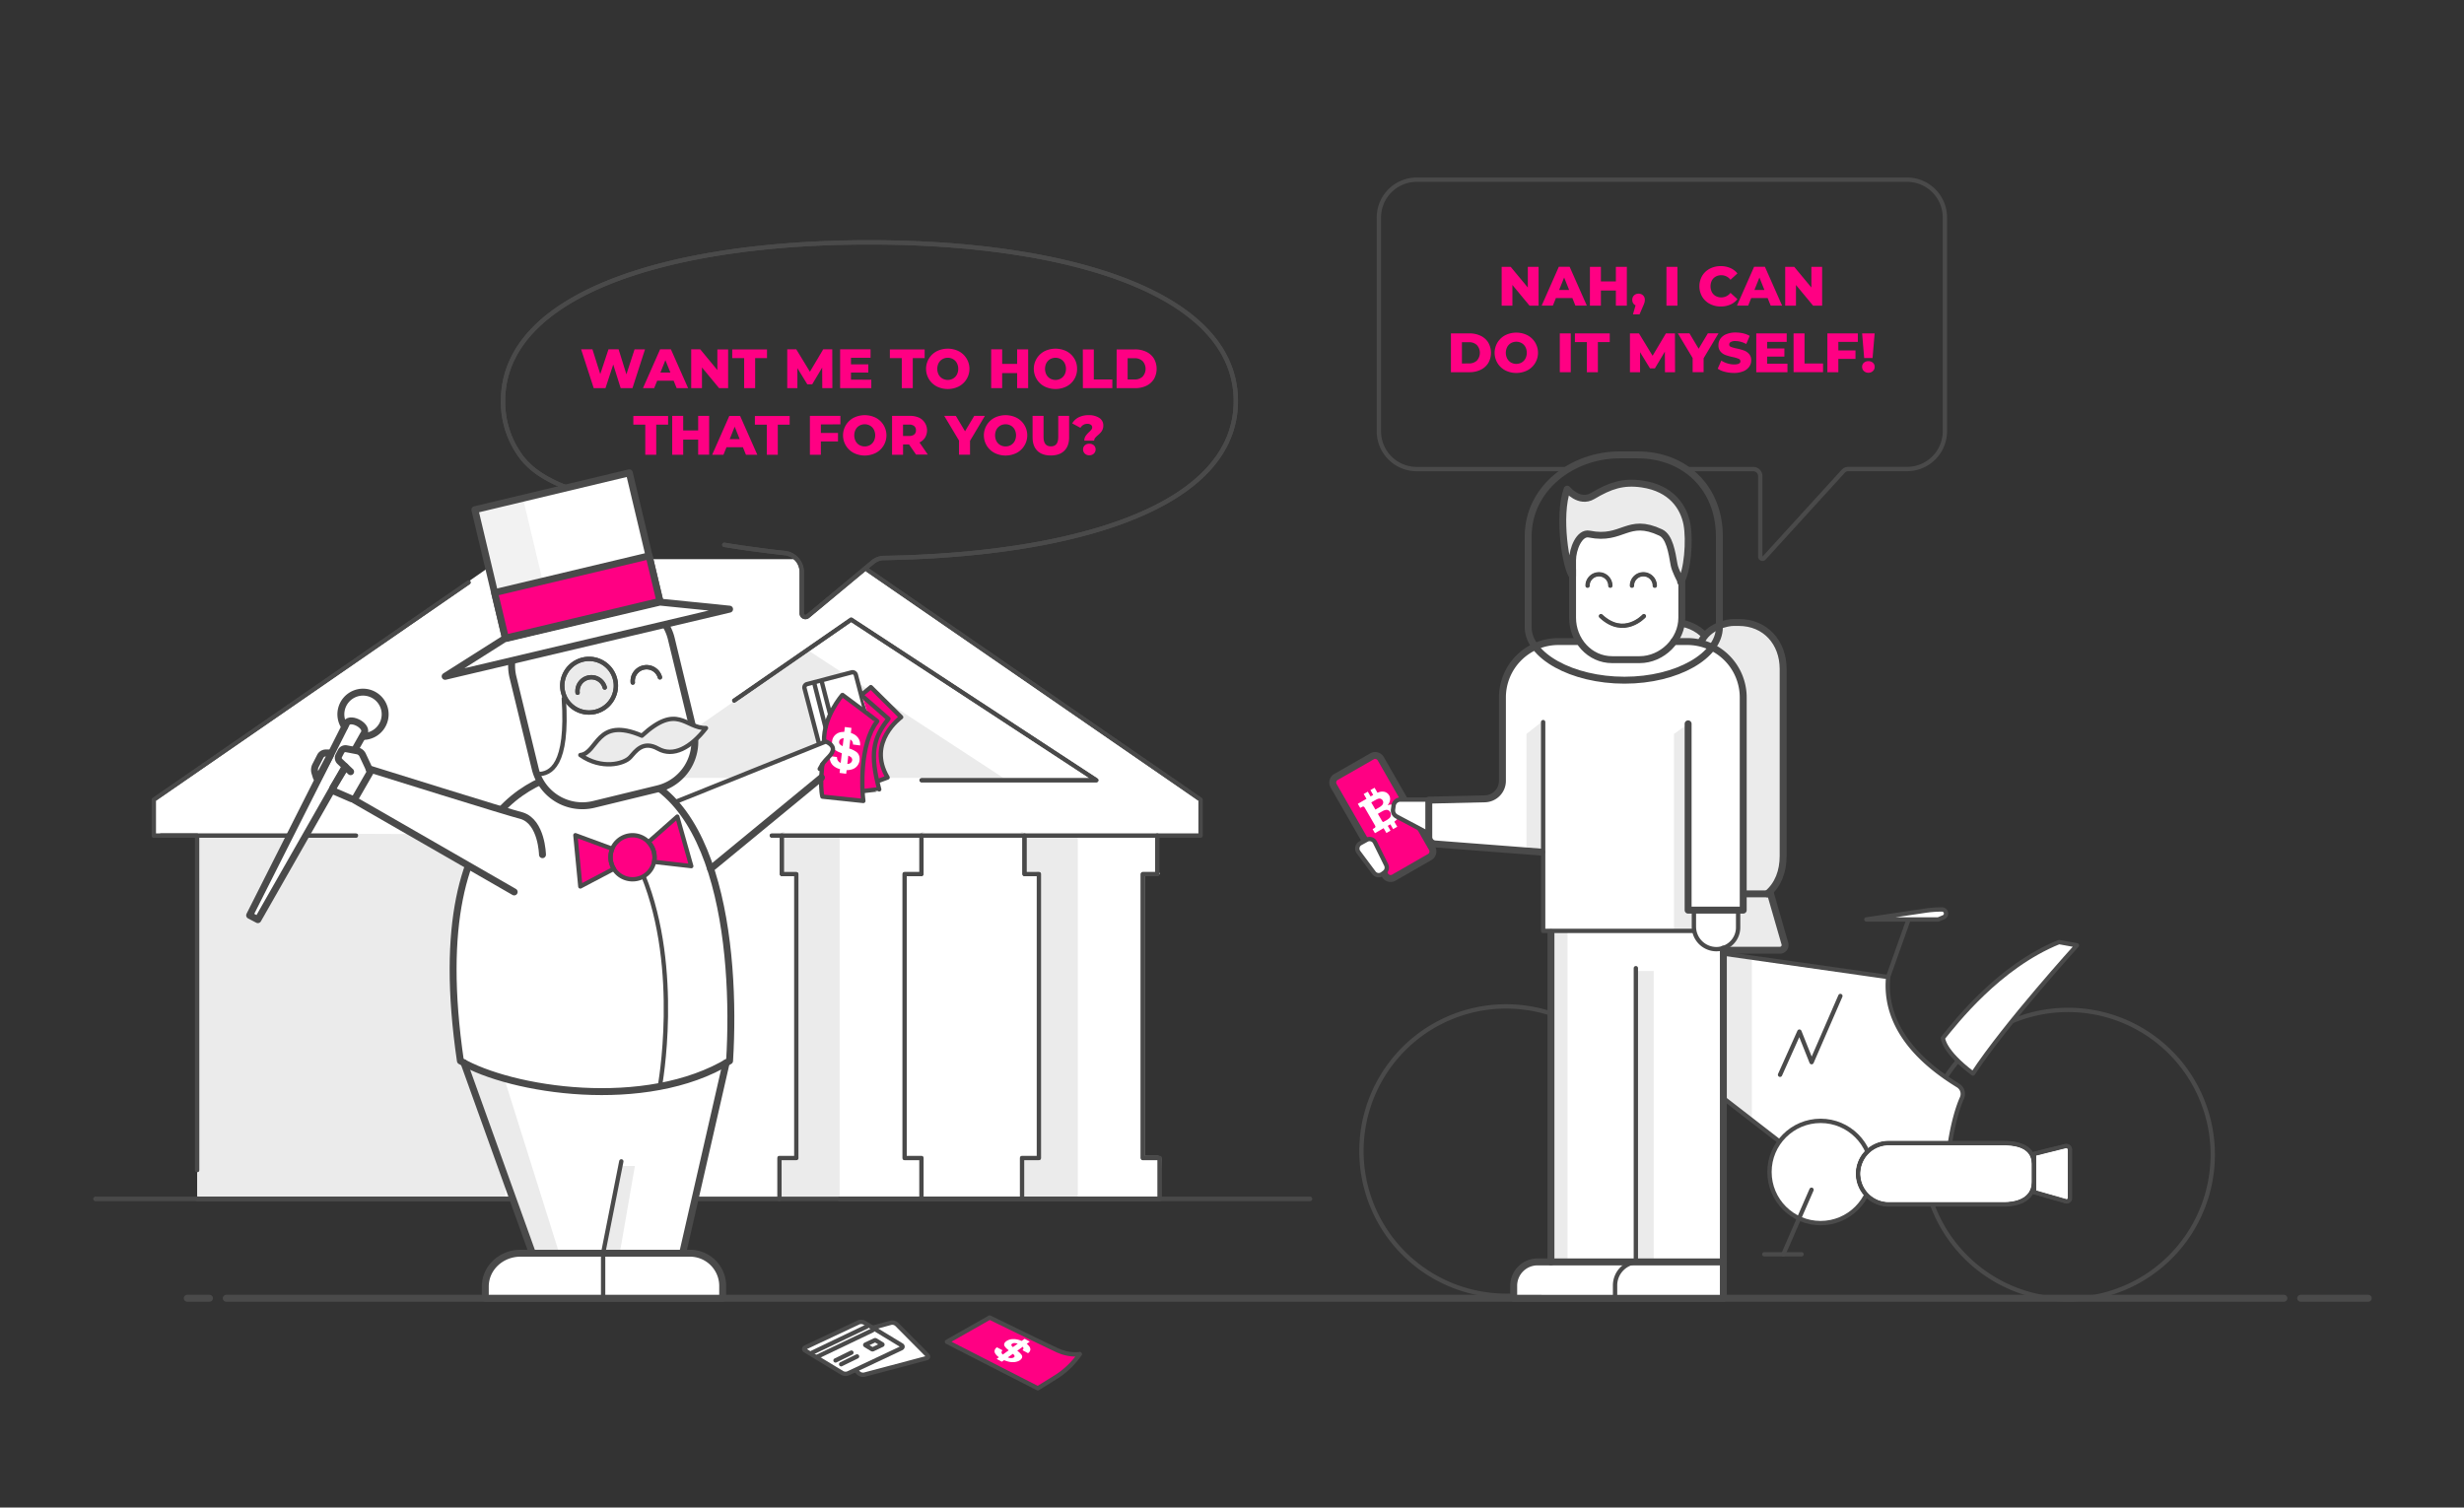 <svg id="work" xmlns="http://www.w3.org/2000/svg" viewBox="0 0 1422 870">
  <rect x="0" y="0" width="1422" height="870" fill="#333333" stroke="none"/>
  <defs>
    <style>
      .cls-1, .cls-8 {
        fill: #ff0083;
      }

      .cls-1, .cls-10, .cls-4, .cls-6, .cls-7 {
        stroke: #4a4a4a;
      }

      .cls-1, .cls-10, .cls-11, .cls-4, .cls-5, .cls-6, .cls-7 {
        stroke-linecap: round;
        stroke-linejoin: round;
      }

      .cls-1, .cls-11, .cls-4, .cls-7 {
        stroke-width: 2.5px;
      }

      .cls-2, .cls-7 {
        fill: #fff;
      }

      .cls-3 {
        fill: #ebebeb;
      }

      .cls-10, .cls-11, .cls-4, .cls-5, .cls-6, .cls-9 {
        fill: none;
      }

      .cls-11, .cls-5 {
        stroke: #494949;
      }

      .cls-5 {
        stroke-width: 2px;
      }

      .cls-6 {
        stroke-width: 4px;
      }

      .cls-10 {
        stroke-width: 1.5px;
      }

      .cls-12 {
        fill: #f2f2f2;
      }
    </style>
  </defs>
  <title>4,1</title>
  <g>
    <g>
      <path class="cls-1" d="M546.5,774.35l52.42,26.83s8.79-5.39,11.67-7.27a47.91,47.91,0,0,0,12.6-12.5s-5.69,1.25-13.36-2.34c-9.73-4.56-38.66-18.72-38.66-18.72Z"/>
      <path class="cls-2" d="M578.17,785.84l-3-1.62c.39-.28.77-.57,1.17-.84.13-.09.1-.14,0-.23a6.67,6.67,0,0,1-2-2.07,2.37,2.37,0,0,1-.34-1.69,2.89,2.89,0,0,1,1.24-1.76c.11-.09.17-.08.31,0l2.86,1.54c.15.09.17.14.07.24a1.29,1.29,0,0,0-.32,1.63,2.33,2.33,0,0,0,.58.66l.15-.11,1.66-1.19,1.47-1.06c.09-.06.1-.11,0-.18s-.33-.27-.48-.41a8.08,8.08,0,0,1-1.74-1.84,1.75,1.75,0,0,1-.14-1.68,3,3,0,0,1,1-1.16,6.36,6.36,0,0,1,3.59-1.25,10.49,10.49,0,0,1,4.36.64c.35.12.69.26,1,.39l1.69-1.22,3,1.63-1.65,1.18c-.1.07-.1.12,0,.19a6.64,6.64,0,0,1,1.2,1.16,3.3,3.3,0,0,1,.79,1.78,2.54,2.54,0,0,1-.92,2l-.39.33-.07,0-3.11-1.67c-.1-.06-.07-.09,0-.14a1.12,1.12,0,0,0,.35-1.45,2.83,2.83,0,0,0-.26-.42l-3.16,2.28.13.11a11.21,11.21,0,0,1,2.26,2.18,1.77,1.77,0,0,1,.28,1.93c-.65,1.21-2,2-4,2.3a10,10,0,0,1-3.35-.14,16.06,16.06,0,0,1-2.73-.85.25.25,0,0,0-.29,0Zm3.48-2.49.24.09a4.18,4.18,0,0,0,2.63.16c.64-.21,1.05-.54,1-1a1.48,1.48,0,0,0-.41-.75l-.55-.56Zm5.7-7.92a7.1,7.1,0,0,0-1.57-.34c-1.16-.12-2.09.48-2.12,1s.47.91.92,1.33Z"/>
    </g>
    <g>
      <path class="cls-2" d="M691.93,461.42,498.67,328.59l-32.47,27a2.13,2.13,0,0,1-3.5-1.64V330.16a11,11,0,0,0-2.91-7.48H289.6a2.09,2.09,0,0,0-1.18.37L88.92,461.42a2.13,2.13,0,0,0-.93,1.7l1,17a2.14,2.14,0,0,0,2.16,2.06h22.77l.52,208.49c0,.55-2.63,1.08-2.24,1.47s3.76.61,4.31.61H310.3v-.52h4.14v.52h78.71v-.52h4.14v.52H447v-.52h4.14v.52h77.33v-.52h4.14v.52H583.7v-.52h4.14v.52h77.33v-.52h4.14v-1.55l1-21.49a2,2,0,0,0-2-2.06h-7.68l0-163.41H668l1-22.24H691.3c1.15,0,1.15,1.14,1.15,0l.33-18.35A2,2,0,0,0,691.93,461.42Zm-23,42.29h-1l-.05,1.25C667.93,506.1,670.1,503.71,669,503.71Z"/>
      <g>
        <path class="cls-3" d="M291.38,482.21c-.38,0-1.15-.31-1.15-.69l-175.72-.7a.66.66,0,0,1,.66.7V503l-1.39,165.25v22.22H291.62Z"/>
        <path class="cls-3" d="M347.08,482.21H315.14V503h7.72a.63.63,0,0,1,.61.7V667.6a.63.63,0,0,1-.61.69h-9.11v22.22h33.33Z"/>
        <path class="cls-3" d="M484.56,482.21H452.62V503h7.72a.63.63,0,0,1,.61.7V667.6a.63.63,0,0,1-.61.69h-9.11v22.22h33.33Z"/>
        <path class="cls-3" d="M622,482.21H590.1V503h7.72a.63.63,0,0,1,.61.7V667.6a.62.62,0,0,1-.61.69h-9.11v22.22H622Z"/>
        <polygon class="cls-3" points="466.23 375.2 360.13 448.88 578.99 448.88 466.23 375.2"/>
        <rect class="cls-3" x="589.14" y="480.13" width="1.39" height="0.69"/>
        <rect class="cls-3" x="531.86" y="480.13" width="1.39" height="0.69"/>
        <rect class="cls-3" x="451.31" y="480.13" width="1.39" height="0.69"/>
        <rect class="cls-3" x="367.99" y="480.13" width="1.39" height="0.69"/>
        <rect class="cls-3" x="313.83" y="480.13" width="1.39" height="0.69"/>
      </g>
      <g>
        <g>
          <g>
            <polyline class="cls-4" points="484.56 691.9 669.25 691.9 669.25 668.29 659.53 668.29 659.53 504.43 667.87 504.43 667.87 482.21 692.86 482.21 692.86 461.5 500.67 328.93"/>
            <polyline class="cls-4" points="531.77 691.9 531.77 668.29 522.05 668.29 522.05 504.43 531.77 504.43 531.77 482.21"/>
            <polyline class="cls-4" points="449.84 691.9 449.84 668.29 459.56 668.29 459.56 504.43 451.23 504.43 451.23 482.21"/>
            <polyline class="cls-4" points="589.84 691.9 589.84 668.29 599.56 668.29 599.56 504.43 591.23 504.43 591.23 482.21"/>
            <polyline class="cls-4" points="270.44 336.12 88.78 461.5 88.78 482.21 113.78 482.21 113.78 675.24"/>
            <line class="cls-4" x1="312.36" y1="691.9" x2="113.78" y2="691.9"/>
            <polyline class="cls-4" points="423.71 404.3 491.21 357.57 632.73 450.27 531.86 450.27"/>
            <line class="cls-4" x1="445.4" y1="482.21" x2="667.87" y2="482.21"/>
          </g>
          <line class="cls-4" x1="92.95" y1="482.21" x2="205.43" y2="482.21"/>
          <line class="cls-4" x1="756.07" y1="691.89" x2="55.07" y2="691.89"/>
        </g>
        <g>
          <g>
            <g>
              <polyline class="cls-5" points="484.56 691.9 669.25 691.9 669.25 668.29 659.53 668.29 659.53 504.43 667.87 504.43 667.87 482.21 692.86 482.21 692.86 461.5 500.67 328.93"/>
              <polyline class="cls-5" points="484.56 691.9 669.25 691.9 669.25 668.29 659.53 668.29 659.53 504.43 667.87 504.43 667.87 482.21 692.86 482.21 692.86 461.5 500.67 328.93"/>
            </g>
            <g>
              <polyline class="cls-5" points="531.77 691.9 531.77 668.29 522.05 668.29 522.05 504.43 531.77 504.43 531.77 482.21"/>
              <polyline class="cls-5" points="531.77 691.9 531.77 668.29 522.05 668.29 522.05 504.43 531.77 504.43 531.77 482.21"/>
            </g>
            <g>
              <polyline class="cls-5" points="449.84 691.9 449.84 668.29 459.56 668.29 459.56 504.43 451.23 504.43 451.23 482.21"/>
              <polyline class="cls-5" points="449.84 691.9 449.84 668.29 459.56 668.29 459.56 504.43 451.23 504.43 451.23 482.21"/>
            </g>
            <g>
              <polyline class="cls-5" points="589.84 691.9 589.84 668.29 599.56 668.29 599.56 504.43 591.23 504.43 591.23 482.21"/>
              <polyline class="cls-5" points="589.84 691.9 589.84 668.29 599.56 668.29 599.56 504.43 591.23 504.43 591.23 482.21"/>
            </g>
            <g>
              <polyline class="cls-5" points="270.44 336.12 88.78 461.5 88.78 482.21 113.78 482.21 113.78 675.24"/>
              <polyline class="cls-5" points="270.44 336.12 88.78 461.5 88.78 482.21 113.78 482.21 113.78 675.24"/>
            </g>
            <g>
              <line class="cls-5" x1="312.36" y1="691.9" x2="113.78" y2="691.9"/>
              <line class="cls-5" x1="312.36" y1="691.9" x2="113.78" y2="691.9"/>
            </g>
            <g>
              <polyline class="cls-5" points="423.71 404.3 491.21 357.57 632.73 450.27 531.86 450.27"/>
              <polyline class="cls-5" points="423.71 404.3 491.21 357.57 632.73 450.27 531.86 450.27"/>
            </g>
            <g>
              <line class="cls-5" x1="445.4" y1="482.21" x2="667.87" y2="482.21"/>
              <line class="cls-5" x1="445.4" y1="482.21" x2="667.87" y2="482.21"/>
            </g>
          </g>
          <g>
            <line class="cls-5" x1="92.95" y1="482.21" x2="205.43" y2="482.21"/>
            <line class="cls-5" x1="92.95" y1="482.21" x2="205.43" y2="482.21"/>
          </g>
          <g>
            <line class="cls-5" x1="756.07" y1="691.89" x2="55.07" y2="691.89"/>
            <line class="cls-5" x1="756.07" y1="691.89" x2="55.07" y2="691.89"/>
          </g>
        </g>
      </g>
    </g>
    <line class="cls-6" x1="130.57" y1="749.23" x2="1318.07" y2="749.23"/>
    <line class="cls-6" x1="1327.74" y1="749.23" x2="1366.74" y2="749.23"/>
    <line class="cls-6" x1="120.9" y1="749.23" x2="108.07" y2="749.23"/>
    <g>
      <path class="cls-2" d="M534.56,783.83c1.08-.22,1.37-1,.64-1.74l-17.67-17.81a4,4,0,0,0-3.28-.94l-34.81,9.5c-1.08.22-1.37,1-.64,1.73l16.67,17.82a4,4,0,0,0,3.28.94Z"/>
      <path class="cls-4" d="M534.56,783.83c1.08-.22,1.37-1,.64-1.74l-17.67-17.81a4,4,0,0,0-3.28-.94l-34.81,9.5c-1.08.22-1.37,1-.64,1.73l16.67,17.82a4,4,0,0,0,3.28.94Z"/>
    </g>
    <g>
      <path class="cls-2" d="M520.06,778.14c1-.47,1.09-1.3.2-1.83l-21.45-13a4,4,0,0,0-3.41-.12l-30.52,14.36c-1,.47-1.08,1.3-.2,1.84l21.45,13a4,4,0,0,0,3.42.12Z"/>
      <path class="cls-4" d="M520.06,778.14c1-.47,1.09-1.3.2-1.83l-21.45-13a4,4,0,0,0-3.41-.12l-30.52,14.36c-1,.47-1.08,1.3-.2,1.84l21.45,13a4,4,0,0,0,3.42.12Z"/>
    </g>
    <g>
      <path class="cls-2" d="M509.13,776.11c.17-.08.18-.23,0-.32l-3.76-2.3a.71.71,0,0,0-.59,0L499.47,776c-.17.08-.18.23,0,.32l3.76,2.3a.71.71,0,0,0,.59,0Z"/>
      <path class="cls-4" d="M509.13,776.11c.17-.08.18-.23,0-.32l-3.76-2.3a.71.71,0,0,0-.59,0L499.47,776c-.17.08-.18.23,0,.32l3.76,2.3a.71.71,0,0,0,.59,0Z"/>
    </g>
    <g>
      <path class="cls-4" d="M1100.6,103.7h-283a21.82,21.82,0,0,0-21.83,21.82V248.88A21.82,21.82,0,0,0,817.6,270.7h87.25a58,58,0,0,1,29.89-8.23h10.34a48.9,48.9,0,0,1,28,8.23h38.79a4.05,4.05,0,0,1,4,4.06v46.48a1.25,1.25,0,0,0,2.17.84L1063.71,272a4,4,0,0,1,3-1.33h33.89a21.82,21.82,0,0,0,21.82-21.82V125.52A21.82,21.82,0,0,0,1100.6,103.7Z"/>
      <g>
        <path class="cls-2" d="M1026.62,658.52,924,579.1l23.68-35.45,142,20.2c-1.48,15.32,2.85,39.68,40.33,62.58a5.73,5.73,0,0,1,2.25,7.2c-5.37,12.08-8.42,32.4-8.42,42.72a5,5,0,0,1-5,5h-38.16"/>
        <polygon class="cls-3" points="947.5 542.1 1011 553.1 1011 645.6 923.95 579.1 947.5 542.1"/>
        <path class="cls-4" d="M1026.62,658.52,924,579.1l23.68-35.45,142,20.2c-1.48,15.32,2.85,39.68,40.33,62.58a5.73,5.73,0,0,1,2.25,7.2c-5.37,12.08-8.42,32.4-8.42,42.72a5,5,0,0,1-5,5h-38.16"/>
        <circle class="cls-7" cx="1050.69" cy="676.35" r="29.5"/>
        <line class="cls-4" x1="1045.45" y1="686.6" x2="1029.2" y2="723.85"/>
        <line class="cls-4" x1="1018.2" y1="723.85" x2="1039.7" y2="723.85"/>
        <line class="cls-4" x1="1089.62" y1="563.85" x2="1101.45" y2="530.6"/>
        <path class="cls-7" d="M1077.12,530.6h41.5l3-1.24a2.34,2.34,0,0,0-.89-4.51,67.05,67.05,0,0,0-9.91.74Z"/>
        <path class="cls-4" d="M1129.93,612.17a82.39,82.39,0,0,0-6.94,9.36"/>
        <path class="cls-4" d="M1161.13,589.34a83.51,83.51,0,1,1-51,82"/>
        <path class="cls-4" d="M944.75,628.77a83.49,83.49,0,1,1-35.18-37.56"/>
        <polyline class="cls-4" points="962.62 515.6 956.86 515.6 939.2 543.65 905.25 607.5 962.62 519.69"/>
        <path class="cls-7" d="M1121.29,599s0,7.54,17.33,20.54c18.63-28.43,60-74,60-74l-10.33-1.87C1153.29,557.85,1128.29,590.44,1121.29,599Z"/>
        <polyline class="cls-4" points="1027.28 620.25 1038.45 595.34 1045.49 612.98 1062.1 574.78"/>
        <g>
          <g>
            <g>
              <path class="cls-3" d="M1191.9,661.4a2.18,2.18,0,0,1,2.7,2.11v27.85a1.92,1.92,0,0,1-2.45,1.87L1173.88,688V665.89Z"/>
              <path class="cls-2" d="M1173.88,672.29v9.35c0,9.77-7.92,13.4-17.69,13.4H1090a17.68,17.68,0,0,1-17.68-17.69h0A17.68,17.68,0,0,1,1090,659.67h66.18C1166,659.67,1173.88,662.52,1173.88,672.29Z"/>
            </g>
            <path class="cls-7" d="M1191.9,661.4a2.18,2.18,0,0,1,2.7,2.11v27.85a1.92,1.92,0,0,1-2.45,1.87L1173.88,688V665.89Z"/>
            <path class="cls-4" d="M1173.88,672.29v9.35c0,9.77-7.92,13.4-17.69,13.4H1090a17.68,17.68,0,0,1-17.68-17.69h0A17.68,17.68,0,0,1,1090,659.67h66.18C1166,659.67,1173.88,662.52,1173.88,672.29Z"/>
          </g>
          <g>
            <g>
              <path class="cls-5" d="M1191.9,661.4a2.18,2.18,0,0,1,2.7,2.11v27.85a1.92,1.92,0,0,1-2.45,1.87L1173.88,688V665.89Z"/>
              <path class="cls-5" d="M1173.88,672.29v9.35c0,9.77-7.92,13.4-17.69,13.4H1090a17.68,17.68,0,0,1-17.68-17.69h0A17.68,17.68,0,0,1,1090,659.67h66.18C1166,659.67,1173.88,662.52,1173.88,672.29Z"/>
            </g>
            <path class="cls-5" d="M1191.9,661.4a2.18,2.18,0,0,1,2.7,2.11v27.85a1.92,1.92,0,0,1-2.45,1.87L1173.88,688V665.89Z"/>
            <g>
              <path class="cls-5" d="M1173.88,672.29v9.35c0,9.77-7.92,13.4-17.69,13.4H1090a17.68,17.68,0,0,1-17.68-17.69h0A17.68,17.68,0,0,1,1090,659.67h66.18C1166,659.67,1173.88,662.52,1173.88,672.29Z"/>
              <path class="cls-5" d="M1173.88,672.29v9.35c0,9.77-7.92,13.4-17.69,13.4H1090a17.68,17.68,0,0,1-17.68-17.69h0A17.68,17.68,0,0,1,1090,659.67h66.18C1166,659.67,1173.88,662.52,1173.88,672.29Z"/>
            </g>
          </g>
        </g>
      </g>
      <g>
        <g>
          <g>
            <path class="cls-3" d="M944.79,548.23h44.35a3.08,3.08,0,0,0,2.94-3.94l-8.74-28.84s7.73-12.39,7.73-21.43V386.08c0-15.32-10.28-27.85-25.59-27.85h-3.12c-3.31,0-14.89,2.61-19.05,12.54l-1.63,4.4Z"/>
            <path class="cls-6" d="M981.93,515.84c6.32-5.25,9.14-13.16,9.14-21.82V386.08c0-15.32-10.28-26.85-25.59-26.85h-3.12c-3.31,0-14.89,2.1-19.05,12l-2.26,3.81"/>
            <path class="cls-6" d="M944.8,548.38h44.34a3,3,0,0,0,2.94-3.85l-8.27-28.69H949.14"/>
          </g>
          <g>
            <path class="cls-3" d="M982.79,548.23h44.35a3.08,3.08,0,0,0,2.94-3.94l-8.74-28.84s7.73-12.39,7.73-21.43V386.08c0-15.32-10.28-27.85-25.59-27.85h-3.12c-3.31,0-14.89,2.61-19.05,12.54l-1.63,4.4Z"/>
            <path class="cls-6" d="M1019.93,515.84c6.32-5.25,9.14-13.16,9.14-21.82V386.08c0-15.32-10.28-26.85-25.59-26.85h-3.12c-3.31,0-14.89,2.1-19.05,12l-2.26,3.81"/>
            <path class="cls-6" d="M982.8,548.38h44.34a3,3,0,0,0,2.94-3.85l-8.27-28.69H987.14"/>
          </g>
        </g>
        <g>
          <g>
            <path class="cls-8" d="M826.32,489.29a3.75,3.75,0,0,1-1,5.18l-21.15,12.14a3.75,3.75,0,0,1-5-1.75l-29.39-51.17a3.75,3.75,0,0,1,1-5.18L792,436.37a3.76,3.76,0,0,1,5,1.75Z"/>
            <path class="cls-6" d="M826.32,489.29a3.75,3.75,0,0,1-1,5.18l-21.15,12.14a3.75,3.75,0,0,1-5-1.75l-29.39-51.17a3.75,3.75,0,0,1,1-5.18L792,436.37a3.76,3.76,0,0,1,5,1.75Z"/>
            <path class="cls-2" d="M806.36,477.12,804,478.49l-1.61-2.77-1.51.88c.55.93,1.08,1.84,1.61,2.76l-2.37,1.37c-.54-.92-1.08-1.84-1.62-2.79l-5,2.9c-.46-.79-.91-1.56-1.36-2.35l.2-.12c.31-.18.63-.36.93-.56a.88.88,0,0,0,.33-1.31c-.13-.25-.26-.49-.4-.73q-2.5-4.32-5-8.63c-.22-.39-.46-.77-.7-1.15a.92.92,0,0,0-1.32-.38l-1,.53-.19.1c-.46-.79-.91-1.56-1.38-2.35l5-2.9L787,458.22l2.37-1.36c.54.91,1.08,1.83,1.61,2.76l1.51-.87c-.54-.94-1.07-1.85-1.61-2.77.8-.45,1.59-.91,2.38-1.37,0,.07.09.14.13.22.47.8,1,1.61,1.41,2.42.1.19.2.26.4.15a3.07,3.07,0,0,1,.5-.2,5.82,5.82,0,0,1,2.86-.32,4.24,4.24,0,0,1,3,1.91,4.16,4.16,0,0,1,.69,2.49,5.13,5.13,0,0,1-1.27,3.13,1.56,1.56,0,0,0-.16.2.66.66,0,0,0,.25,0,6.86,6.86,0,0,1,2.21-.29,4.25,4.25,0,0,1,3,1.38,4.84,4.84,0,0,1,.93,5.45,7,7,0,0,1-2.34,2.9c-.16.12-.17.2-.07.36C805.31,475.3,805.83,476.21,806.36,477.12Zm-11.14-7.42a.76.76,0,0,0,.07.13c.69,1.19,1.38,2.38,2.08,3.57a7.52,7.52,0,0,0,.5.75.39.39,0,0,0,.54.15c.59-.31,1.18-.61,1.75-.95s1-.62,1.43-1a2.72,2.72,0,0,0,1-1.43,2.78,2.78,0,0,0-.26-2.2,2.4,2.4,0,0,0-2.56-1.31,5.37,5.37,0,0,0-1.78.65c-.89.48-1.76,1-2.64,1.5Zm-1.46-2.51.16-.08,1.74-1a8.74,8.74,0,0,0,1.85-1.34,2.36,2.36,0,0,0,.75-1.54,2.2,2.2,0,0,0-2.88-2.26,6.74,6.74,0,0,0-1.18.5c-.91.49-1.8,1-2.69,1.52a.61.61,0,0,0-.14.1Z"/>
          </g>
          <path class="cls-2" d="M873.57,750.48v-9.13a13.13,13.13,0,0,1,13.13-13.12h8.37v-191h-4.5v-45.5l-63.05-5a3.2,3.2,0,0,1-2.95-3.19v-2.46l-17.7-9.49a4.57,4.57,0,0,1-2.32-4.89l.49-2.54a3.34,3.34,0,0,1,3.33-2.7l16.2.29h31A11.75,11.75,0,0,0,867.32,450V402a31.75,31.75,0,0,1,31.75-31.75h74A31.74,31.74,0,0,1,1004.82,402V525.23h-2.5l1.5,8.5A16.09,16.09,0,0,1,994.57,547V749.23Z"/>
          <rect class="cls-3" x="895.07" y="537.23" width="9.57" height="191"/>
          <rect class="cls-3" x="944.8" y="560.35" width="9.57" height="167.87"/>
          <polygon class="cls-3" points="880.93 490.73 889.57 491.73 889.57 416.73 880.93 423.56 880.93 490.73"/>
          <g>
            <path class="cls-6" d="M992.27,309.51c0-27.61-19.57-47-47.19-47H934.74c-27.61,0-52.81,19.43-52.81,47V362h0c0,16.32,25.13,30.54,55.6,30.54S992.27,378.3,992.27,362h0Z"/>
            <g>
              <path class="cls-2" d="M970.6,356.49c0,13-11.39,24.21-24.39,24.21H930.39c-13,0-22.85-11.2-22.85-24.21V322.11a18.63,18.63,0,0,1,18.63-18.63H952a18.63,18.63,0,0,1,18.63,18.63Z"/>
              <path class="cls-6" d="M970.6,332.42v24.07c0,13-11.39,24.2-24.39,24.2H930.39c-13,0-22.85-11.19-22.85-24.2v-28"/>
            </g>
            <g>
              <g>
                <g>
                  <path class="cls-4" d="M916.2,338a6.57,6.57,0,0,1,13.14,0"/>
                  <path class="cls-4" d="M941.82,338A6.57,6.57,0,0,1,955,338"/>
                </g>
                <path class="cls-4" d="M923.92,355.57c13.36,12.5,24.79,0,24.79,0"/>
              </g>
              <g>
                <g>
                  <path class="cls-5" d="M916.2,338a6.57,6.57,0,0,1,13.14,0"/>
                  <path class="cls-5" d="M941.82,338A6.57,6.57,0,0,1,955,338"/>
                </g>
                <path class="cls-5" d="M923.92,355.57c13.36,12.5,24.79,0,24.79,0"/>
              </g>
            </g>
            <g>
              <path class="cls-3" d="M947.73,279.32c-11.17-1.64-18.6,1-28.57,6.9-7.73,4.59-14.73-3.93-14.73-3.93-5.58,15.44-.83,45.11,3.11,50.24v-9.21c0-6.48,3.9-16.27,9.65-15.1,19.44,3.94,22-10,41.25-.9,5,2.37,6.44,11.24,7.68,18.51.55,3.27,3.79,9.23,3.79,9.23l0,.74c4-5.91,5.4-23.93,3.64-33.34C971.67,292.6,964.6,281.8,947.73,279.32Z"/>
              <path class="cls-6" d="M947.73,279.32c-11.17-1.64-18.6,1-28.57,6.9-7.73,4.59-14.73-3.93-14.73-3.93-5.58,15.44-.83,45.11,3.11,50.24v-9.21c0-6.48,3.9-16.27,9.65-15.1,19.44,3.94,22-10,41.25-.9,5,2.37,6.44,11.24,7.68,18.51.55,3.27,3.79,9.23,3.79,9.23l0,.74c4-5.91,5.4-23.93,3.64-33.34C971.67,292.6,964.6,281.8,947.73,279.32Z"/>
            </g>
          </g>
          <path class="cls-6" d="M910.07,370.23H899.32a32.25,32.25,0,0,0-32.25,32.25v48.1A10.39,10.39,0,0,1,856.93,461l-32.36.76v21.33a4,4,0,0,0,3.66,3.95l61.34,4.72"/>
          <polygon class="cls-3" points="966.04 536.48 977.57 536.48 977.57 525.23 974.27 525.23 974.27 417.73 966.04 423.56 966.04 536.48"/>
          <path class="cls-6" d="M966,370.23h7.78a32.25,32.25,0,0,1,32.25,32.25V525.23h-31.8V417.73"/>
          <polyline class="cls-4" points="890.57 416.73 890.57 537.23 977.57 537.23"/>
          <path class="cls-4" d="M977.57,525.23v9.52a13,13,0,0,0,13,13,12.53,12.53,0,0,0,12.52-12.53v-10"/>
          <path class="cls-4" d="M824.57,481.06,806,471.19a3.94,3.94,0,0,1-2.06-4l.32-2.35a4,4,0,0,1,3.92-3.41h16.38"/>
          <g>
            <path class="cls-2" d="M792.84,503.63a3.48,3.48,0,0,0,4.85.72l1.2-.89a3.48,3.48,0,0,0,1.05-4.35l-6.43-13a3.48,3.48,0,0,0-4.79-1.5l-3.64,2a3.48,3.48,0,0,0-1.11,5.13Z"/>
            <path class="cls-4" d="M784,491.77a3.48,3.48,0,0,1,1.11-5.13l3.64-2a3.48,3.48,0,0,1,4.79,1.5l6.43,13a3.48,3.48,0,0,1-1.05,4.35l-1.2.89a3.48,3.48,0,0,1-4.85-.72Z"/>
          </g>
          <line class="cls-6" x1="895.07" y1="538.23" x2="895.07" y2="728.23"/>
          <line class="cls-4" x1="944.07" y1="558.73" x2="944.07" y2="728.23"/>
          <line class="cls-6" x1="994.57" y1="728.23" x2="994.57" y2="547.73"/>
          <path class="cls-6" d="M873.57,749.23V742a13.75,13.75,0,0,1,13.75-13.75H994.57v21Z"/>
          <path class="cls-4" d="M932.07,749.23V741.8a13.57,13.57,0,0,1,13.57-13.57h48.93"/>
        </g>
      </g>
      <g>
        <path class="cls-8" d="M887.93,154v22.4h-5.22l-9.89-11.94V176.4h-6.2V154h5.21l9.89,11.93V154Z"/>
        <path class="cls-8" d="M907.42,172h-9.48l-1.76,4.36h-6.46l9.89-22.4h6.24l9.92,22.4h-6.59Zm-1.86-4.67-2.88-7.17-2.88,7.17Z"/>
        <path class="cls-8" d="M938.87,154v22.4h-6.33v-8.74H923.9v8.74h-6.34V154h6.34v8.41h8.64V154Z"/>
        <path class="cls-8" d="M948.25,170.48a3.44,3.44,0,0,1,1,2.59,5.7,5.7,0,0,1-.19,1.47,16.33,16.33,0,0,1-.86,2.21l-2,4.67h-3.81l1.51-5.22a3.05,3.05,0,0,1-1.4-1.23,3.59,3.59,0,0,1-.49-1.9,3.44,3.44,0,0,1,1-2.59,3.59,3.59,0,0,1,2.63-1A3.54,3.54,0,0,1,948.25,170.48Z"/>
        <path class="cls-8" d="M961.72,154h6.34v22.4h-6.34Z"/>
        <path class="cls-8" d="M986.73,175.36a11.14,11.14,0,0,1-4.4-4.15,12.11,12.11,0,0,1,0-12,11,11,0,0,1,4.4-4.14,13.14,13.14,0,0,1,6.32-1.49,13.48,13.48,0,0,1,5.53,1.09,10.61,10.61,0,0,1,4.1,3.13l-4,3.65a6.62,6.62,0,0,0-5.28-2.62,6.45,6.45,0,0,0-3.25.8,5.51,5.51,0,0,0-2.21,2.25,7.56,7.56,0,0,0,0,6.69,5.59,5.59,0,0,0,2.21,2.26,6.55,6.55,0,0,0,3.25.8,6.63,6.63,0,0,0,5.28-2.63l4,3.65a10.63,10.63,0,0,1-4.1,3.14,13.64,13.64,0,0,1-5.53,1.08A13.25,13.25,0,0,1,986.73,175.36Z"/>
        <path class="cls-8" d="M1020.12,172h-9.47l-1.76,4.36h-6.47l9.89-22.4h6.24l9.92,22.4h-6.59Zm-1.86-4.67-2.88-7.17-2.88,7.17Z"/>
        <path class="cls-8" d="M1051.57,154v22.4h-5.21l-9.89-11.94V176.4h-6.21V154h5.22l9.89,11.93V154Z"/>
        <path class="cls-8" d="M837.35,192.4h10.59a14.78,14.78,0,0,1,6.53,1.37,10.39,10.39,0,0,1,4.42,3.91,11.95,11.95,0,0,1,0,11.84,10.44,10.44,0,0,1-4.42,3.9,14.78,14.78,0,0,1-6.53,1.38H837.35Zm10.34,17.34a6.47,6.47,0,0,0,4.62-1.63,6.7,6.7,0,0,0,0-9,6.51,6.51,0,0,0-4.62-1.63h-4v12.29Z"/>
        <path class="cls-8" d="M868.7,213.74a11.45,11.45,0,0,1,0-20.29,14.32,14.32,0,0,1,12.76,0,11.45,11.45,0,0,1,0,20.29,14.32,14.32,0,0,1-12.76,0Zm9.45-4.54a5.85,5.85,0,0,0,2.18-2.26,7.39,7.39,0,0,0,0-6.69,5.76,5.76,0,0,0-2.18-2.25,6.29,6.29,0,0,0-6.14,0,5.76,5.76,0,0,0-2.18,2.25,7.39,7.39,0,0,0,0,6.69A5.85,5.85,0,0,0,872,209.2a6.29,6.29,0,0,0,6.14,0Z"/>
        <path class="cls-8" d="M900.17,192.4h6.33v22.4h-6.33Z"/>
        <path class="cls-8" d="M915.78,197.42H908.9v-5H929v5h-6.85V214.8h-6.34Z"/>
        <path class="cls-8" d="M960.87,214.8l-.06-11.88-5.76,9.67h-2.82l-5.73-9.35V214.8h-5.85V192.4h5.21l7.87,12.92,7.68-12.92h5.22l.06,22.4Z"/>
        <path class="cls-8" d="M983.17,206.76v8h-6.33v-8.13l-8.55-14.27H975l5.31,8.89,5.32-8.89h6.14Z"/>
        <path class="cls-8" d="M995.46,214.57a13.06,13.06,0,0,1-4.16-1.79l2.08-4.67a13.67,13.67,0,0,0,3.49,1.6,13.42,13.42,0,0,0,3.9.61c2.44,0,3.65-.61,3.65-1.83a1.5,1.5,0,0,0-1-1.42,18.89,18.89,0,0,0-3.34-1,30.79,30.79,0,0,1-4.23-1.17,7,7,0,0,1-2.91-2,5.38,5.38,0,0,1-1.21-3.71,6.38,6.38,0,0,1,1.12-3.69,7.45,7.45,0,0,1,3.34-2.61,13.76,13.76,0,0,1,5.46-1,19.28,19.28,0,0,1,4.35.49,13.17,13.17,0,0,1,3.77,1.46l-2,4.7a13,13,0,0,0-6.21-1.72,5.16,5.16,0,0,0-2.75.56,1.67,1.67,0,0,0-.86,1.45,1.45,1.45,0,0,0,1,1.35,19.57,19.57,0,0,0,3.3.92,33.19,33.19,0,0,1,4.24,1.17,7.33,7.33,0,0,1,2.91,2,5.27,5.27,0,0,1,1.23,3.69,6.27,6.27,0,0,1-1.12,3.65,7.54,7.54,0,0,1-3.36,2.61,13.57,13.57,0,0,1-5.44,1A20.66,20.66,0,0,1,995.46,214.57Z"/>
        <path class="cls-8" d="M1031.56,209.9v4.9h-18V192.4h17.57v4.89h-11.29v3.78h9.95v4.73h-9.95v4.1Z"/>
        <path class="cls-8" d="M1035.08,192.4h6.33v17.37h10.69v5h-17Z"/>
        <path class="cls-8" d="M1060.93,197.29v4.93h9.89v4.9h-9.89v7.68h-6.33V192.4h17.57v4.89Z"/>
        <path class="cls-8" d="M1075.65,214.11a3.18,3.18,0,0,1-1-2.39,3,3,0,0,1,1-2.36,3.77,3.77,0,0,1,2.63-.93,3.72,3.72,0,0,1,2.61.93,3,3,0,0,1,1,2.36,3.18,3.18,0,0,1-1,2.39,3.6,3.6,0,0,1-2.59,1A3.67,3.67,0,0,1,1075.65,214.11Zm-1-21.71h7.23l-1.21,14.24h-4.83Z"/>
      </g>
    </g>
    <g>
      <path class="cls-4" d="M327,281.35c-14.25-5.5-22.25-12-26.92-18.71a53.11,53.11,0,0,1-9.78-31.16c0-61.64,94.67-91.61,211.45-91.61s211.45,30,211.45,91.61c0,60.17-90.21,88.66-203.14,90.54a10.12,10.12,0,0,0-6.29,2.33L466.2,355.58a2.13,2.13,0,0,1-3.5-1.64V330.16a11,11,0,0,0-9.85-11c-12-1.33-23.69-2.9-34.84-4.74"/>
      <g>
        <path class="cls-8" d="M372.24,201.64,365,224H358.2l-4.29-13.63L349.43,224h-6.79l-7.26-22.4h6.53l4.51,14.3,4.74-14.3H357l4.51,14.43,4.71-14.43Z"/>
        <path class="cls-8" d="M388.76,219.69h-9.48L377.52,224h-6.46l9.89-22.4h6.24l9.92,22.4h-6.59ZM386.9,215,384,207.85,381.14,215Z"/>
        <path class="cls-8" d="M420.21,201.64V224H415l-9.89-11.94V224H398.9v-22.4h5.22L414,213.57V201.64Z"/>
        <path class="cls-8" d="M429.46,206.66h-6.88v-5h20.06v5H435.8V224h-6.34Z"/>
        <path class="cls-8" d="M474.55,224l-.07-11.87-5.76,9.66h-2.81l-5.73-9.34V224h-5.86v-22.4h5.22l7.87,12.93,7.68-12.93h5.22l.06,22.4Z"/>
        <path class="cls-8" d="M502.84,219.14V224h-18v-22.4h17.57v4.89h-11.3v3.78h10v4.74h-10v4.09Z"/>
        <path class="cls-8" d="M520.43,206.66h-6.88v-5h20.07v5h-6.85V224h-6.34Z"/>
        <path class="cls-8" d="M540.58,223a11.45,11.45,0,0,1,0-20.29,14.34,14.34,0,0,1,12.77,0,11.46,11.46,0,0,1,0,20.29,14.25,14.25,0,0,1-12.77,0Zm9.45-4.54a5.72,5.72,0,0,0,2.18-2.26,7.39,7.39,0,0,0,0-6.69,5.69,5.69,0,0,0-2.18-2.25,6.29,6.29,0,0,0-6.14,0,5.76,5.76,0,0,0-2.18,2.25,7.39,7.39,0,0,0,0,6.69,5.78,5.78,0,0,0,2.18,2.26,6.29,6.29,0,0,0,6.14,0Z"/>
        <path class="cls-8" d="M593.36,201.64V224H587V215.3h-8.64V224h-6.34v-22.4h6.34v8.41H587v-8.41Z"/>
        <path class="cls-8" d="M602.75,223a11.46,11.46,0,0,1,0-20.29,14.34,14.34,0,0,1,12.77,0,11.22,11.22,0,0,1,6.07,10.15A11.22,11.22,0,0,1,615.52,223a14.25,14.25,0,0,1-12.77,0Zm9.46-4.54a5.78,5.78,0,0,0,2.18-2.26,7.39,7.39,0,0,0,0-6.69,5.76,5.76,0,0,0-2.18-2.25,6.29,6.29,0,0,0-6.14,0,5.69,5.69,0,0,0-2.18,2.25,7.39,7.39,0,0,0,0,6.69,5.72,5.72,0,0,0,2.18,2.26,6.29,6.29,0,0,0,6.14,0Z"/>
        <path class="cls-8" d="M624.91,201.64h6.34V219h10.69v5h-17Z"/>
        <path class="cls-8" d="M644.43,201.64H655a14.91,14.91,0,0,1,6.52,1.37,10.39,10.39,0,0,1,4.42,3.91,11.95,11.95,0,0,1,0,11.84,10.37,10.37,0,0,1-4.42,3.9A14.77,14.77,0,0,1,655,224h-10.6ZM654.77,219a6.47,6.47,0,0,0,4.62-1.63,6.69,6.69,0,0,0,0-9,6.48,6.48,0,0,0-4.62-1.64h-4V219Z"/>
        <path class="cls-8" d="M372.39,245.06h-6.88v-5h20.06v5h-6.85v17.38h-6.33Z"/>
        <path class="cls-8" d="M409.25,240v22.4h-6.33V253.7h-8.64v8.74h-6.34V240h6.34v8.41h8.64V240Z"/>
        <path class="cls-8" d="M428.74,258.09h-9.47l-1.76,4.35H411l9.89-22.4h6.24l9.92,22.4H430.5Zm-1.86-4.68L424,246.25l-2.88,7.16Z"/>
        <path class="cls-8" d="M442.53,245.06h-6.88v-5h20.07v5h-6.85v17.38h-6.34Z"/>
        <path class="cls-8" d="M473.73,244.93v4.93h9.89v4.9h-9.89v7.68H467.4V240H485v4.89Z"/>
        <path class="cls-8" d="M492.66,261.38a11.45,11.45,0,0,1,0-20.29,14.34,14.34,0,0,1,12.77,0,11.45,11.45,0,0,1,0,20.29,14.25,14.25,0,0,1-12.77,0Zm9.46-4.54a5.83,5.83,0,0,0,2.17-2.26,7.39,7.39,0,0,0,0-6.69,5.73,5.73,0,0,0-2.17-2.25,6.31,6.31,0,0,0-6.15,0,5.67,5.67,0,0,0-2.17,2.25,7.39,7.39,0,0,0,0,6.69,5.76,5.76,0,0,0,2.17,2.26,6.31,6.31,0,0,0,6.15,0Z"/>
        <path class="cls-8" d="M524.61,256.49h-3.45v5.95h-6.34V240h10.24a12.63,12.63,0,0,1,5.28,1,8.14,8.14,0,0,1,3.53,11.52,7.62,7.62,0,0,1-3.24,2.83l4.83,7h-6.78Zm3-10.6a4.39,4.39,0,0,0-2.94-.86h-3.52v6.56h3.52a4.39,4.39,0,0,0,2.94-.85,3,3,0,0,0,1-2.41A3.07,3.07,0,0,0,527.62,245.89Z"/>
        <path class="cls-8" d="M559.81,254.41v8h-6.34v-8.13L544.93,240h6.69l5.31,8.89,5.31-8.89h6.15Z"/>
        <path class="cls-8" d="M573.94,261.38a11.45,11.45,0,0,1,0-20.29,14.34,14.34,0,0,1,12.77,0,11.46,11.46,0,0,1,0,20.29,14.25,14.25,0,0,1-12.77,0Zm9.45-4.54a5.78,5.78,0,0,0,2.18-2.26,7.39,7.39,0,0,0,0-6.69,5.69,5.69,0,0,0-2.18-2.25,6.29,6.29,0,0,0-6.14,0,5.76,5.76,0,0,0-2.18,2.25,7.39,7.39,0,0,0,0,6.69,5.85,5.85,0,0,0,2.18,2.26,6.29,6.29,0,0,0,6.14,0Z"/>
        <path class="cls-8" d="M598.67,260.17q-2.76-2.73-2.76-7.72V240h6.33v12.22q0,5.38,4.26,5.38t4.22-5.38V240H617v12.41q0,5-2.77,7.72t-7.76,2.72Q601.45,262.89,598.67,260.17Z"/>
        <path class="cls-8" d="M626.5,251.64a13.79,13.79,0,0,1,2-2.29,12.79,12.79,0,0,0,1.37-1.46,2,2,0,0,0,.45-1.26,1.76,1.76,0,0,0-.78-1.49,3.46,3.46,0,0,0-2-.56,4.49,4.49,0,0,0-2.32.61,4.72,4.72,0,0,0-1.68,1.7l-4.76-2.56a8.94,8.94,0,0,1,3.71-3.49,12.44,12.44,0,0,1,5.79-1.25,10.74,10.74,0,0,1,6.13,1.58,5.1,5.1,0,0,1,2.32,4.44,5.68,5.68,0,0,1-.45,2.32,6.52,6.52,0,0,1-1.07,1.69,19.27,19.27,0,0,1-1.62,1.55,11.92,11.92,0,0,0-1.6,1.59,2.4,2.4,0,0,0-.51,1.52h-5.7A4.59,4.59,0,0,1,626.5,251.64Zm-.45,10.11a3.18,3.18,0,0,1-1-2.38,3.08,3.08,0,0,1,1-2.37,3.71,3.71,0,0,1,2.61-.93,3.77,3.77,0,0,1,2.63.93,3.07,3.07,0,0,1,1,2.37,3.18,3.18,0,0,1-1,2.38,3.68,3.68,0,0,1-2.63,1A3.61,3.61,0,0,1,626.05,261.75Z"/>
      </g>
    </g>
    <g>
      <g>
        <path class="cls-2" d="M474.29,435.42a2,2,0,0,0,2.45,1.42l25.76-6.79a2,2,0,0,0,1.42-2.44l-10-38.17a2,2,0,0,0-2.44-1.42l-25.77,6.79a2,2,0,0,0-1.41,2.44Z"/>
        <path class="cls-4" d="M474.29,435.42a2,2,0,0,0,2.45,1.42l25.76-6.79a2,2,0,0,0,1.42-2.44l-10-38.17a2,2,0,0,0-2.44-1.42l-25.77,6.79a2,2,0,0,0-1.41,2.44Z"/>
      </g>
      <path class="cls-2" d="M512.24,448.73l-5,1.83-2.9-14.37c-.07,5.33,1,11.53,3.06,19.37-.16-.16-9.64,1-9.64,1,.12,2.52.31,4.49.48,5.67l-23.62-2.5a43.64,43.64,0,0,1-.65-10.92L410.1,501.38c11.27,34.28,13,77.44,10.95,110.85-.65.4-1.31.79-2,1.17l-25,109.33,3.75.5a18.9,18.9,0,0,1,19.25,19.25v6.75h-137v-6.75c0-10.91,9.34-19.25,20.25-19.25h7.43l-40-109.82c-.73-.39-1.43-.78-2.1-1.18-7.6-51.84-4.19-87.78,4.65-112.68l-65.77-37.82L191.41,456l-42.59,74.71-4.75-2.5L199,419.39l-.08,0A12.8,12.8,0,1,1,209.52,425l-.33-.17L205,432.26l-.43.75,3.79.72,4.75,10h0c1.39.43,52.27,16.35,76.19,23.57,20-21.39,45.43-23.58,56.78-23.58,18.24,0,32.37,7.3,43.21,19.26l86.26-34.65,0-.38c-.5-14.4,10.61-26.93,10.61-26.93l2.76,2.05L500.79,412l-3.48-10.57-.07-.35,5.33-4.47,17.5,17.34S500.07,428.23,512.24,448.73Z"/>
      <path class="cls-8" d="M519.58,414.28S501.8,424.89,512,448.81c-1.47.54-5.59,2.91-5.59,2.91l1,3.84-10.16,1,1,5.67-23.62-2.5V442.56s7.18-9,6-10.93-5.05-4.15-5.05-4.15.56-16.65,10.61-26.45l2.76,2.05L500.79,412l-3-9.63-.46-.94,5.26-4.82Z"/>
      <path class="cls-2" d="M488.34,446.55l-3.81-.51c.08-.64.15-1.28.23-1.92,0-.2,0-.26-.21-.31a9.44,9.44,0,0,1-3.41-1.74,6.22,6.22,0,0,1-1.72-2.22,6.52,6.52,0,0,1-.5-3.29c0-.18.07-.22.25-.2,1.2.17,2.41.33,3.62.48.19,0,.25.1.26.29a3.26,3.26,0,0,0,2.16,3.14c0-.1,0-.17,0-.25.1-.91.21-1.82.32-2.72s.18-1.61.28-2.41c0-.15,0-.21-.16-.26s-.49-.19-.73-.3a11.4,11.4,0,0,1-3-1.59,4.67,4.67,0,0,1-1.54-2.32,6.06,6.06,0,0,1-.19-2.28,5.91,5.91,0,0,1,1.83-4,6.47,6.47,0,0,1,4.06-1.73c.39,0,.77-.05,1.17-.07.11-.94.22-1.86.32-2.78l3.81.51c-.1.9-.21,1.8-.32,2.7,0,.16,0,.23.17.28a8.7,8.7,0,0,1,2,.92,7.18,7.18,0,0,1,2.16,2.09,6.3,6.3,0,0,1,1,3.41c0,.24,0,.49,0,.72h-.08l-3.93-.52c-.13,0-.14-.08-.13-.19a2.86,2.86,0,0,0-.95-2.29,7.12,7.12,0,0,0-.57-.46c-.2,1.77-.4,3.48-.6,5.2l.2.09a14.42,14.42,0,0,1,3.67,1.76,4.39,4.39,0,0,1,1.88,2.61,6.25,6.25,0,0,1-1.29,5.75A6,6,0,0,1,491.7,444a9.89,9.89,0,0,1-2.92.45c-.16,0-.2.05-.22.2C488.49,445.28,488.42,445.91,488.34,446.55Zm.68-5.71h.27a2.59,2.59,0,0,0,2.26-1.36,2,2,0,0,0-.08-2.1,2.77,2.77,0,0,0-1-.83c-.29-.17-.6-.31-.92-.47C489.39,437.68,489.21,439.25,489,440.84ZM486.86,426a4.43,4.43,0,0,0-1.55.46,2.15,2.15,0,0,0-.86,2.73,3.68,3.68,0,0,0,1.88,1.36C486.51,429,486.69,427.52,486.86,426Z"/>
      <polygon class="cls-3" points="366.4 672.9 358.57 672.9 349.07 722.84 357.74 722.84 366.4 672.9"/>
      <polygon class="cls-3" points="267.79 613.4 291.03 622.38 322.57 722.73 307.07 722.73 267.79 613.4"/>
      <path class="cls-6" d="M346.07,443.73c-23,0-103.75,9-80.37,168.5,28.87,17,107,29.5,155.35,0C425.07,546.73,414.57,443.73,346.07,443.73Z"/>
      <path class="cls-2" d="M313.07,493.23s-.37-18.92-12-22.5c-6.5-1.5-88-27-88-27l-8.5,18,92.17,53"/>
      <line class="cls-6" x1="204.57" y1="461.73" x2="296.74" y2="514.73"/>
      <path class="cls-6" d="M313.07,493.23s-.37-18.92-12-22.5c-6.5-1.5-88-27-88-27"/>
      <path class="cls-4" d="M389.28,463l87.29-35.06s5,1.8,4,5.3-4.5,4.5-7.5,10.5"/>
      <line class="cls-6" x1="410.1" y1="501.38" x2="474.07" y2="448.73"/>
      <path class="cls-4" d="M380.8,627s12.5-67.27-9.61-121.77"/>
      <line class="cls-6" x1="267.79" y1="613.4" x2="307.07" y2="722.73"/>
      <line class="cls-6" x1="419.08" y1="613.4" x2="394.07" y2="722.73"/>
      <path class="cls-6" d="M417.07,742.48a18.9,18.9,0,0,0-19.25-19.25h-97.5c-10.91,0-20.25,8.34-20.25,19.25v6.75h137Z"/>
      <polyline class="cls-4" points="348.07 749.23 348.07 723.23 358.57 670.23"/>
      <g>
        <path class="cls-8" d="M398.93,499.83l-21.46-2.45a12.7,12.7,0,0,1-23.23,4l-19.32,10.17L332.07,482l21.25,7.82A12.7,12.7,0,0,1,374.23,486l16.64-14.69Z"/>
        <path class="cls-4" d="M354.24,501.39l-19.32,10.17L332.07,482l21.25,7.82h0a12.69,12.69,0,0,0,.92,11.53Z"/>
        <path class="cls-4" d="M377.47,497.38a12.81,12.81,0,0,0,.28-2.65,12.63,12.63,0,0,0-3.52-8.77l16.64-14.69,8.06,28.56Z"/>
        <path class="cls-4" d="M377.75,494.73a12.7,12.7,0,1,0-12.7,12.7A12.69,12.69,0,0,0,377.75,494.73Z"/>
      </g>
      <path class="cls-6" d="M202.34,445.33l-6.31-6a2.83,2.83,0,0,1-.54-3.15l1.41-2.7a2.89,2.89,0,0,1,2.89-1.4l6.57,1.26a4.4,4.4,0,0,1,2.82,2.18l3,6.38a29.55,29.55,0,0,1,1.43,3.73l-8.21,14.27a2.09,2.09,0,0,1-2.69,1l-9.58-4.15a1.7,1.7,0,0,1-.79-2.51l6.45-10.54"/>
      <path class="cls-6" d="M199.2,442.36l-50.38,88.37-4.75-2.5,56-111c2.27-3.75,13.3,2,9.75,6.5L205,432.26"/>
      <path class="cls-6" d="M209.52,425a12.78,12.78,0,1,0-10.62-5.64"/>
      <path class="cls-4" d="M474.62,441.08s-1.61,11.82,0,18.65l23.62,2.5c-.83-6-2.34-32.67,8-46,0-.33-20.06-15.2-20.06-15.2S475.07,413.56,475.57,428"/>
      <path class="cls-4" d="M498.4,402.32l14.34,12.52c-9.17,11.39-10.67,20.72-5.33,40.72-.17-.16-9.64,1-9.64,1"/>
      <path class="cls-4" d="M497.24,401l5.33-4.47,17.5,17.34s-20,14.33-7.83,34.83l-5,1.83"/>
      <line class="cls-9" x1="474.07" y1="448.73" x2="473.97" y2="448.81"/>
      <line class="cls-9" x1="410.1" y1="501.38" x2="410.09" y2="501.39"/>
      <path class="cls-2" d="M184,448.46c-.51,1-1.19.91-1.52-.14l-.82-2.68A5.65,5.65,0,0,1,182,442l2.92-5.69a3.59,3.59,0,0,1,2.91-1.78h1.5a1.11,1.11,0,0,1,1.07,1.77Z"/>
      <path class="cls-6" d="M184,448.46c-.51,1-1.19.91-1.52-.14l-.82-2.68A5.65,5.65,0,0,1,182,442l2.92-5.69a3.59,3.59,0,0,1,2.91-1.78h1.5a1.11,1.11,0,0,1,1.07,1.77Z"/>
      <g>
        <g>
          <g>
            <path class="cls-2" d="M400.21,421.45a28,28,0,0,1-20.57,33.77l-37,9a28,28,0,0,1-33.76-20.57l-12.83-52.83A28,28,0,0,1,316.65,357l37-9a28,28,0,0,1,33.76,20.58Z"/>
            <path class="cls-6" d="M400.21,421.45a28,28,0,0,1-20.57,33.77l-37,9a28,28,0,0,1-33.76-20.57l-12.83-52.83A28,28,0,0,1,316.65,357l37-9a28,28,0,0,1,33.76,20.58Z"/>
          </g>
          <g>
            <g>
              <path class="cls-3" d="M334.93,435.73c10.25-1.1,9-22.52,35.52-11.17,20.7-19,24.91-4.21,37-4.39-8.79,11.35-18.87,16.84-27.66,11.9s-13.06,1.57-16.11,4.94C360.2,440.86,347.19,444.34,334.93,435.73Z"/>
              <path class="cls-4" d="M334.93,435.73c10.25-1.1,9-22.52,35.52-11.17,20.7-19,24.91-4.21,37-4.39-8.79,11.35-18.87,16.84-27.66,11.9s-13.06,1.57-16.11,4.94C360.2,440.86,347.19,444.34,334.93,435.73Z"/>
            </g>
            <g>
              <g>
                <path class="cls-4" d="M310.38,446.72c7.33,0,17.58-4.76,15-43.58"/>
                <g>
                  <path class="cls-3" d="M355.43,395.72A15.47,15.47,0,1,0,340,411.19,15.47,15.47,0,0,0,355.43,395.72Z"/>
                  <g>
                    <path class="cls-10" d="M355.43,395.72A15.47,15.47,0,1,0,340,411.19,15.47,15.47,0,0,0,355.43,395.72Z"/>
                    <g>
                      <path class="cls-11" d="M355.43,395.72A15.47,15.47,0,1,0,340,411.19,15.47,15.47,0,0,0,355.43,395.72Z"/>
                      <path class="cls-11" d="M355.43,395.72A15.47,15.47,0,1,0,340,411.19,15.47,15.47,0,0,0,355.43,395.72Z"/>
                    </g>
                  </g>
                </g>
              </g>
              <g>
                <g>
                  <path class="cls-10" d="M349,396.75a8,8,0,0,0-15.67,3"/>
                  <path class="cls-10" d="M380.85,390.89a8,8,0,0,0-15.66,3"/>
                </g>
                <g>
                  <g>
                    <path class="cls-11" d="M349,396.75a8,8,0,0,0-15.67,3"/>
                    <path class="cls-11" d="M349,396.75a8,8,0,0,0-15.67,3"/>
                  </g>
                  <g>
                    <path class="cls-11" d="M380.85,390.89a8,8,0,0,0-15.66,3"/>
                    <path class="cls-11" d="M380.85,390.89a8,8,0,0,0-15.66,3"/>
                  </g>
                </g>
              </g>
            </g>
          </g>
        </g>
        <g>
          <path class="cls-2" d="M291.67,368.28,274,294.15l89.14-21.29L380.8,347Zm89.2-20.8L291,368.7,256.9,390.32l164.15-38.78Z"/>
          <polygon class="cls-12" points="319.43 361.57 291.68 368.29 274.05 294.15 301.8 287.44 319.43 361.57"/>
          <polygon class="cls-6" points="421.05 351.54 256.9 390.32 291.02 368.7 380.87 347.48 421.05 351.54"/>
          <polygon class="cls-6" points="380.81 346.99 291.68 368.28 274.05 294.15 363.18 272.86 380.81 346.99"/>
          <g>
            <rect class="cls-8" x="287.31" y="331.05" width="91.64" height="26.98" transform="translate(-70.76 86.55) rotate(-13.4)"/>
            <rect class="cls-6" x="287.31" y="331.05" width="91.64" height="26.98" transform="translate(-70.76 86.55) rotate(-13.4)"/>
          </g>
        </g>
      </g>
      <line class="cls-4" x1="469.87" y1="394.1" x2="476.37" y2="419.6"/>
      <line class="cls-4" x1="474.31" y1="393.66" x2="478.87" y2="411.41"/>
    </g>
    <line class="cls-4" x1="468.62" y1="780.66" x2="500.25" y2="765.54"/>
    <line class="cls-4" x1="471.87" y1="782.85" x2="503.5" y2="767.73"/>
    <line class="cls-4" x1="482.19" y1="785.1" x2="491.37" y2="780.6"/>
    <line class="cls-4" x1="485.44" y1="787.29" x2="494.62" y2="782.79"/>
  </g>
  <path class="cls-4" d="M418,314.43c11.14,1.84,22.79,3.41,34.83,4.74a11,11,0,0,1,9.85,11v23.78a2.13,2.13,0,0,0,3.5,1.64l32.47-27,5.1-4.24a10.12,10.12,0,0,1,6.29-2.33C623,320.14,713.2,291.65,713.2,231.48c0-61.64-94.67-91.61-211.45-91.61s-211.45,30-211.45,91.61a53.11,53.11,0,0,0,9.78,31.16c4.67,6.71,12.67,13.21,26.92,18.71"/>
</svg>
